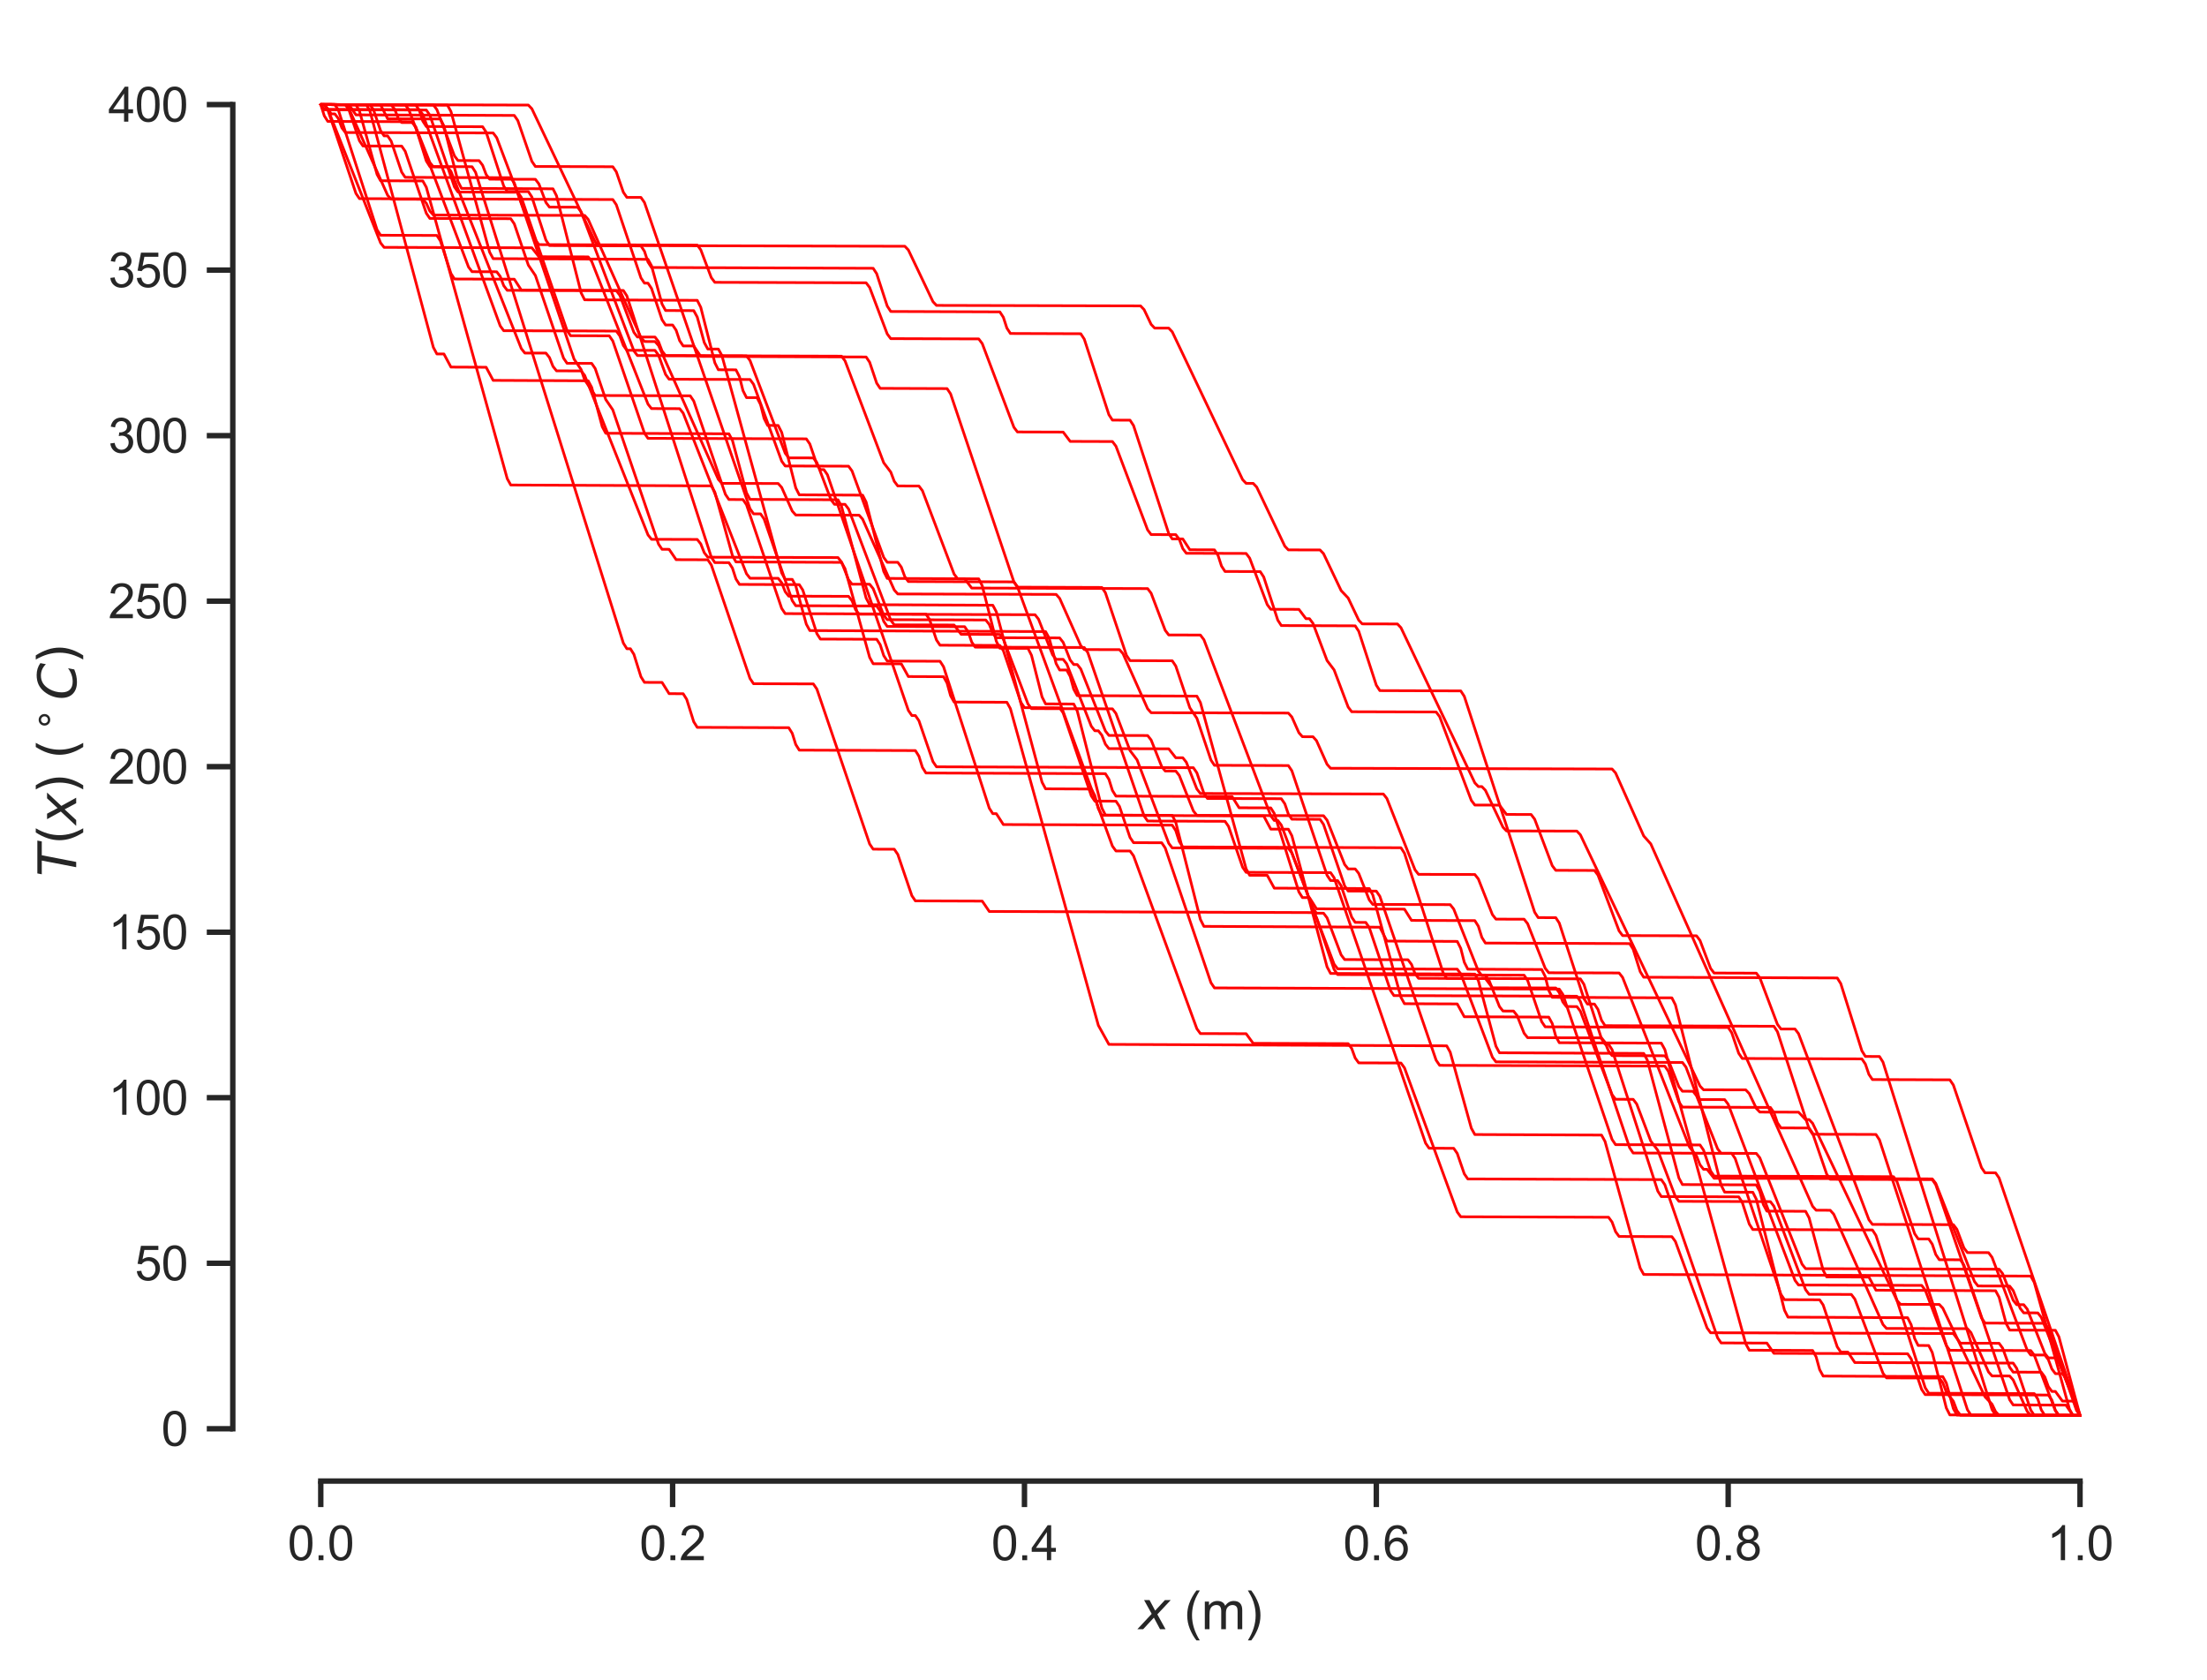 <?xml version="1.0" encoding="utf-8" standalone="no"?>
<!DOCTYPE svg PUBLIC "-//W3C//DTD SVG 1.1//EN"
  "http://www.w3.org/Graphics/SVG/1.1/DTD/svg11.dtd">
<svg xmlns:xlink="http://www.w3.org/1999/xlink" width="407.28pt" height="309.98pt" viewBox="0 0 407.28 309.98" xmlns="http://www.w3.org/2000/svg" version="1.1">
 <defs>
  <style type="text/css">*{stroke-linejoin: round; stroke-linecap: butt}</style>
 </defs>
 <g id="figure_1">
  <g id="patch_1">
   <path d="M -0 309.98 
L 407.28 309.98 
L 407.28 0 
L -0 0 
z
" style="fill: #ffffff"/>
  </g>
  <g id="axes_1">
   <g id="patch_2">
    <path d="M 42.96 273.312 
L 400.08 273.312 
L 400.08 7.2 
L 42.96 7.2 
z
" style="fill: #ffffff"/>
   </g>
   <g id="matplotlib.axis_1">
    <g id="xtick_1">
     <g id="line2d_1">
      <defs>
       <path id="m4f4375d242" d="M 0 0 
L 0 4.8 
" style="stroke: #262626"/>
      </defs>
      <g>
       <use xlink:href="#m4f4375d242" x="59.193" y="273.312" style="fill: #262626; stroke: #262626"/>
      </g>
     </g>
     <g id="text_1">
      <!-- 0.0 -->
      <g style="fill: #262626" transform="translate(53.077 287.911) scale(0.088 -0.088)">
       <defs>
        <path id="ArialMT-30" d="M 266 2259 
Q 266 3072 433 3567 
Q 600 4063 929 4331 
Q 1259 4600 1759 4600 
Q 2128 4600 2406 4451 
Q 2684 4303 2865 4023 
Q 3047 3744 3150 3342 
Q 3253 2941 3253 2259 
Q 3253 1453 3087 958 
Q 2922 463 2592 192 
Q 2263 -78 1759 -78 
Q 1097 -78 719 397 
Q 266 969 266 2259 
z
M 844 2259 
Q 844 1131 1108 757 
Q 1372 384 1759 384 
Q 2147 384 2411 759 
Q 2675 1134 2675 2259 
Q 2675 3391 2411 3762 
Q 2147 4134 1753 4134 
Q 1366 4134 1134 3806 
Q 844 3388 844 2259 
z
" transform="scale(0.016)"/>
        <path id="ArialMT-2e" d="M 581 0 
L 581 641 
L 1222 641 
L 1222 0 
L 581 0 
z
" transform="scale(0.016)"/>
       </defs>
       <use xlink:href="#ArialMT-30"/>
       <use xlink:href="#ArialMT-2e" x="55.615"/>
       <use xlink:href="#ArialMT-30" x="83.398"/>
      </g>
     </g>
    </g>
    <g id="xtick_2">
     <g id="line2d_2">
      <g>
       <use xlink:href="#m4f4375d242" x="124.124" y="273.312" style="fill: #262626; stroke: #262626"/>
      </g>
     </g>
     <g id="text_2">
      <!-- 0.2 -->
      <g style="fill: #262626" transform="translate(118.008 287.911) scale(0.088 -0.088)">
       <defs>
        <path id="ArialMT-32" d="M 3222 541 
L 3222 0 
L 194 0 
Q 188 203 259 391 
Q 375 700 629 1000 
Q 884 1300 1366 1694 
Q 2113 2306 2375 2664 
Q 2638 3022 2638 3341 
Q 2638 3675 2398 3904 
Q 2159 4134 1775 4134 
Q 1369 4134 1125 3890 
Q 881 3647 878 3216 
L 300 3275 
Q 359 3922 746 4261 
Q 1134 4600 1788 4600 
Q 2447 4600 2831 4234 
Q 3216 3869 3216 3328 
Q 3216 3053 3103 2787 
Q 2991 2522 2730 2228 
Q 2469 1934 1863 1422 
Q 1356 997 1212 845 
Q 1069 694 975 541 
L 3222 541 
z
" transform="scale(0.016)"/>
       </defs>
       <use xlink:href="#ArialMT-30"/>
       <use xlink:href="#ArialMT-2e" x="55.615"/>
       <use xlink:href="#ArialMT-32" x="83.398"/>
      </g>
     </g>
    </g>
    <g id="xtick_3">
     <g id="line2d_3">
      <g>
       <use xlink:href="#m4f4375d242" x="189.055" y="273.312" style="fill: #262626; stroke: #262626"/>
      </g>
     </g>
     <g id="text_3">
      <!-- 0.4 -->
      <g style="fill: #262626" transform="translate(182.939 287.911) scale(0.088 -0.088)">
       <defs>
        <path id="ArialMT-34" d="M 2069 0 
L 2069 1097 
L 81 1097 
L 81 1613 
L 2172 4581 
L 2631 4581 
L 2631 1613 
L 3250 1613 
L 3250 1097 
L 2631 1097 
L 2631 0 
L 2069 0 
z
M 2069 1613 
L 2069 3678 
L 634 1613 
L 2069 1613 
z
" transform="scale(0.016)"/>
       </defs>
       <use xlink:href="#ArialMT-30"/>
       <use xlink:href="#ArialMT-2e" x="55.615"/>
       <use xlink:href="#ArialMT-34" x="83.398"/>
      </g>
     </g>
    </g>
    <g id="xtick_4">
     <g id="line2d_4">
      <g>
       <use xlink:href="#m4f4375d242" x="253.986" y="273.312" style="fill: #262626; stroke: #262626"/>
      </g>
     </g>
     <g id="text_4">
      <!-- 0.6 -->
      <g style="fill: #262626" transform="translate(247.87 287.911) scale(0.088 -0.088)">
       <defs>
        <path id="ArialMT-36" d="M 3184 3459 
L 2625 3416 
Q 2550 3747 2413 3897 
Q 2184 4138 1850 4138 
Q 1581 4138 1378 3988 
Q 1113 3794 959 3422 
Q 806 3050 800 2363 
Q 1003 2672 1297 2822 
Q 1591 2972 1913 2972 
Q 2475 2972 2870 2558 
Q 3266 2144 3266 1488 
Q 3266 1056 3080 686 
Q 2894 316 2569 119 
Q 2244 -78 1831 -78 
Q 1128 -78 684 439 
Q 241 956 241 2144 
Q 241 3472 731 4075 
Q 1159 4600 1884 4600 
Q 2425 4600 2770 4297 
Q 3116 3994 3184 3459 
z
M 888 1484 
Q 888 1194 1011 928 
Q 1134 663 1356 523 
Q 1578 384 1822 384 
Q 2178 384 2434 671 
Q 2691 959 2691 1453 
Q 2691 1928 2437 2201 
Q 2184 2475 1800 2475 
Q 1419 2475 1153 2201 
Q 888 1928 888 1484 
z
" transform="scale(0.016)"/>
       </defs>
       <use xlink:href="#ArialMT-30"/>
       <use xlink:href="#ArialMT-2e" x="55.615"/>
       <use xlink:href="#ArialMT-36" x="83.398"/>
      </g>
     </g>
    </g>
    <g id="xtick_5">
     <g id="line2d_5">
      <g>
       <use xlink:href="#m4f4375d242" x="318.917" y="273.312" style="fill: #262626; stroke: #262626"/>
      </g>
     </g>
     <g id="text_5">
      <!-- 0.8 -->
      <g style="fill: #262626" transform="translate(312.801 287.911) scale(0.088 -0.088)">
       <defs>
        <path id="ArialMT-38" d="M 1131 2484 
Q 781 2613 612 2850 
Q 444 3088 444 3419 
Q 444 3919 803 4259 
Q 1163 4600 1759 4600 
Q 2359 4600 2725 4251 
Q 3091 3903 3091 3403 
Q 3091 3084 2923 2848 
Q 2756 2613 2416 2484 
Q 2838 2347 3058 2040 
Q 3278 1734 3278 1309 
Q 3278 722 2862 322 
Q 2447 -78 1769 -78 
Q 1091 -78 675 323 
Q 259 725 259 1325 
Q 259 1772 486 2073 
Q 713 2375 1131 2484 
z
M 1019 3438 
Q 1019 3113 1228 2906 
Q 1438 2700 1772 2700 
Q 2097 2700 2305 2904 
Q 2513 3109 2513 3406 
Q 2513 3716 2298 3927 
Q 2084 4138 1766 4138 
Q 1444 4138 1231 3931 
Q 1019 3725 1019 3438 
z
M 838 1322 
Q 838 1081 952 856 
Q 1066 631 1291 507 
Q 1516 384 1775 384 
Q 2178 384 2440 643 
Q 2703 903 2703 1303 
Q 2703 1709 2433 1975 
Q 2163 2241 1756 2241 
Q 1359 2241 1098 1978 
Q 838 1716 838 1322 
z
" transform="scale(0.016)"/>
       </defs>
       <use xlink:href="#ArialMT-30"/>
       <use xlink:href="#ArialMT-2e" x="55.615"/>
       <use xlink:href="#ArialMT-38" x="83.398"/>
      </g>
     </g>
    </g>
    <g id="xtick_6">
     <g id="line2d_6">
      <g>
       <use xlink:href="#m4f4375d242" x="383.848" y="273.312" style="fill: #262626; stroke: #262626"/>
      </g>
     </g>
     <g id="text_6">
      <!-- 1.0 -->
      <g style="fill: #262626" transform="translate(377.732 287.911) scale(0.088 -0.088)">
       <defs>
        <path id="ArialMT-31" d="M 2384 0 
L 1822 0 
L 1822 3584 
Q 1619 3391 1289 3197 
Q 959 3003 697 2906 
L 697 3450 
Q 1169 3672 1522 3987 
Q 1875 4303 2022 4600 
L 2384 4600 
L 2384 0 
z
" transform="scale(0.016)"/>
       </defs>
       <use xlink:href="#ArialMT-31"/>
       <use xlink:href="#ArialMT-2e" x="55.615"/>
       <use xlink:href="#ArialMT-30" x="83.398"/>
      </g>
     </g>
    </g>
    <g id="text_7">
     <!-- $x$ (m) -->
     <g style="fill: #262626" transform="translate(210.144 300.668) scale(0.096 -0.096)">
      <defs>
       <path id="DejaVuSans-Oblique-78" d="M 3841 3500 
L 2234 1784 
L 3219 0 
L 2559 0 
L 1819 1388 
L 531 0 
L -166 0 
L 1556 1844 
L 641 3500 
L 1300 3500 
L 1972 2234 
L 3144 3500 
L 3841 3500 
z
" transform="scale(0.016)"/>
       <path id="ArialMT-20" transform="scale(0.016)"/>
       <path id="ArialMT-28" d="M 1497 -1347 
Q 1031 -759 709 28 
Q 388 816 388 1659 
Q 388 2403 628 3084 
Q 909 3875 1497 4659 
L 1900 4659 
Q 1522 4009 1400 3731 
Q 1209 3300 1100 2831 
Q 966 2247 966 1656 
Q 966 153 1900 -1347 
L 1497 -1347 
z
" transform="scale(0.016)"/>
       <path id="ArialMT-6d" d="M 422 0 
L 422 3319 
L 925 3319 
L 925 2853 
Q 1081 3097 1340 3245 
Q 1600 3394 1931 3394 
Q 2300 3394 2536 3241 
Q 2772 3088 2869 2813 
Q 3263 3394 3894 3394 
Q 4388 3394 4653 3120 
Q 4919 2847 4919 2278 
L 4919 0 
L 4359 0 
L 4359 2091 
Q 4359 2428 4304 2576 
Q 4250 2725 4106 2815 
Q 3963 2906 3769 2906 
Q 3419 2906 3187 2673 
Q 2956 2441 2956 1928 
L 2956 0 
L 2394 0 
L 2394 2156 
Q 2394 2531 2256 2718 
Q 2119 2906 1806 2906 
Q 1569 2906 1367 2781 
Q 1166 2656 1075 2415 
Q 984 2175 984 1722 
L 984 0 
L 422 0 
z
" transform="scale(0.016)"/>
       <path id="ArialMT-29" d="M 791 -1347 
L 388 -1347 
Q 1322 153 1322 1656 
Q 1322 2244 1188 2822 
Q 1081 3291 891 3722 
Q 769 4003 388 4659 
L 791 4659 
Q 1378 3875 1659 3084 
Q 1900 2403 1900 1659 
Q 1900 816 1576 28 
Q 1253 -759 791 -1347 
z
" transform="scale(0.016)"/>
      </defs>
      <use xlink:href="#DejaVuSans-Oblique-78" transform="translate(0 0.203)"/>
      <use xlink:href="#ArialMT-20" transform="translate(59.18 0.203)"/>
      <use xlink:href="#ArialMT-28" transform="translate(86.963 0.203)"/>
      <use xlink:href="#ArialMT-6d" transform="translate(120.264 0.203)"/>
      <use xlink:href="#ArialMT-29" transform="translate(203.564 0.203)"/>
     </g>
    </g>
   </g>
   <g id="matplotlib.axis_2">
    <g id="ytick_1">
     <g id="line2d_7">
      <defs>
       <path id="mbc02e2daa2" d="M 0 0 
L -4.8 0 
" style="stroke: #262626"/>
      </defs>
      <g>
       <use xlink:href="#mbc02e2daa2" x="42.96" y="263.66" style="fill: #262626; stroke: #262626"/>
      </g>
     </g>
     <g id="text_8">
      <!-- 0 -->
      <g style="fill: #262626" transform="translate(29.767 266.809) scale(0.088 -0.088)">
       <use xlink:href="#ArialMT-30"/>
      </g>
     </g>
    </g>
    <g id="ytick_2">
     <g id="line2d_8">
      <g>
       <use xlink:href="#mbc02e2daa2" x="42.96" y="233.114" style="fill: #262626; stroke: #262626"/>
      </g>
     </g>
     <g id="text_9">
      <!-- 50 -->
      <g style="fill: #262626" transform="translate(24.873 236.264) scale(0.088 -0.088)">
       <defs>
        <path id="ArialMT-35" d="M 266 1200 
L 856 1250 
Q 922 819 1161 601 
Q 1400 384 1738 384 
Q 2144 384 2425 690 
Q 2706 997 2706 1503 
Q 2706 1984 2436 2262 
Q 2166 2541 1728 2541 
Q 1456 2541 1237 2417 
Q 1019 2294 894 2097 
L 366 2166 
L 809 4519 
L 3088 4519 
L 3088 3981 
L 1259 3981 
L 1013 2750 
Q 1425 3038 1878 3038 
Q 2478 3038 2890 2622 
Q 3303 2206 3303 1553 
Q 3303 931 2941 478 
Q 2500 -78 1738 -78 
Q 1113 -78 717 272 
Q 322 622 266 1200 
z
" transform="scale(0.016)"/>
       </defs>
       <use xlink:href="#ArialMT-35"/>
       <use xlink:href="#ArialMT-30" x="55.615"/>
      </g>
     </g>
    </g>
    <g id="ytick_3">
     <g id="line2d_9">
      <g>
       <use xlink:href="#mbc02e2daa2" x="42.96" y="202.569" style="fill: #262626; stroke: #262626"/>
      </g>
     </g>
     <g id="text_10">
      <!-- 100 -->
      <g style="fill: #262626" transform="translate(19.98 205.718) scale(0.088 -0.088)">
       <use xlink:href="#ArialMT-31"/>
       <use xlink:href="#ArialMT-30" x="55.615"/>
       <use xlink:href="#ArialMT-30" x="111.23"/>
      </g>
     </g>
    </g>
    <g id="ytick_4">
     <g id="line2d_10">
      <g>
       <use xlink:href="#mbc02e2daa2" x="42.96" y="172.023" style="fill: #262626; stroke: #262626"/>
      </g>
     </g>
     <g id="text_11">
      <!-- 150 -->
      <g style="fill: #262626" transform="translate(19.98 175.173) scale(0.088 -0.088)">
       <use xlink:href="#ArialMT-31"/>
       <use xlink:href="#ArialMT-35" x="55.615"/>
       <use xlink:href="#ArialMT-30" x="111.23"/>
      </g>
     </g>
    </g>
    <g id="ytick_5">
     <g id="line2d_11">
      <g>
       <use xlink:href="#mbc02e2daa2" x="42.96" y="141.478" style="fill: #262626; stroke: #262626"/>
      </g>
     </g>
     <g id="text_12">
      <!-- 200 -->
      <g style="fill: #262626" transform="translate(19.98 144.627) scale(0.088 -0.088)">
       <use xlink:href="#ArialMT-32"/>
       <use xlink:href="#ArialMT-30" x="55.615"/>
       <use xlink:href="#ArialMT-30" x="111.23"/>
      </g>
     </g>
    </g>
    <g id="ytick_6">
     <g id="line2d_12">
      <g>
       <use xlink:href="#mbc02e2daa2" x="42.96" y="110.932" style="fill: #262626; stroke: #262626"/>
      </g>
     </g>
     <g id="text_13">
      <!-- 250 -->
      <g style="fill: #262626" transform="translate(19.98 114.082) scale(0.088 -0.088)">
       <use xlink:href="#ArialMT-32"/>
       <use xlink:href="#ArialMT-35" x="55.615"/>
       <use xlink:href="#ArialMT-30" x="111.23"/>
      </g>
     </g>
    </g>
    <g id="ytick_7">
     <g id="line2d_13">
      <g>
       <use xlink:href="#mbc02e2daa2" x="42.96" y="80.387" style="fill: #262626; stroke: #262626"/>
      </g>
     </g>
     <g id="text_14">
      <!-- 300 -->
      <g style="fill: #262626" transform="translate(19.98 83.536) scale(0.088 -0.088)">
       <defs>
        <path id="ArialMT-33" d="M 269 1209 
L 831 1284 
Q 928 806 1161 595 
Q 1394 384 1728 384 
Q 2125 384 2398 659 
Q 2672 934 2672 1341 
Q 2672 1728 2419 1979 
Q 2166 2231 1775 2231 
Q 1616 2231 1378 2169 
L 1441 2663 
Q 1497 2656 1531 2656 
Q 1891 2656 2178 2843 
Q 2466 3031 2466 3422 
Q 2466 3731 2256 3934 
Q 2047 4138 1716 4138 
Q 1388 4138 1169 3931 
Q 950 3725 888 3313 
L 325 3413 
Q 428 3978 793 4289 
Q 1159 4600 1703 4600 
Q 2078 4600 2393 4439 
Q 2709 4278 2876 4000 
Q 3044 3722 3044 3409 
Q 3044 3113 2884 2869 
Q 2725 2625 2413 2481 
Q 2819 2388 3044 2092 
Q 3269 1797 3269 1353 
Q 3269 753 2831 336 
Q 2394 -81 1725 -81 
Q 1122 -81 723 278 
Q 325 638 269 1209 
z
" transform="scale(0.016)"/>
       </defs>
       <use xlink:href="#ArialMT-33"/>
       <use xlink:href="#ArialMT-30" x="55.615"/>
       <use xlink:href="#ArialMT-30" x="111.23"/>
      </g>
     </g>
    </g>
    <g id="ytick_8">
     <g id="line2d_14">
      <g>
       <use xlink:href="#mbc02e2daa2" x="42.96" y="49.841" style="fill: #262626; stroke: #262626"/>
      </g>
     </g>
     <g id="text_15">
      <!-- 350 -->
      <g style="fill: #262626" transform="translate(19.98 52.991) scale(0.088 -0.088)">
       <use xlink:href="#ArialMT-33"/>
       <use xlink:href="#ArialMT-35" x="55.615"/>
       <use xlink:href="#ArialMT-30" x="111.23"/>
      </g>
     </g>
    </g>
    <g id="ytick_9">
     <g id="line2d_15">
      <g>
       <use xlink:href="#mbc02e2daa2" x="42.96" y="19.296" style="fill: #262626; stroke: #262626"/>
      </g>
     </g>
     <g id="text_16">
      <!-- 400 -->
      <g style="fill: #262626" transform="translate(19.98 22.445) scale(0.088 -0.088)">
       <use xlink:href="#ArialMT-34"/>
       <use xlink:href="#ArialMT-30" x="55.615"/>
       <use xlink:href="#ArialMT-30" x="111.23"/>
      </g>
     </g>
    </g>
    <g id="text_17">
     <!-- $T(x)\;(^\circ C)$ -->
     <g style="fill: #262626" transform="translate(14.072 161.76) rotate(-90) scale(0.096 -0.096)">
      <defs>
       <path id="DejaVuSans-Oblique-54" d="M 378 4666 
L 4325 4666 
L 4225 4134 
L 2559 4134 
L 1759 0 
L 1125 0 
L 1925 4134 
L 275 4134 
L 378 4666 
z
" transform="scale(0.016)"/>
       <path id="DejaVuSans-28" d="M 1984 4856 
Q 1566 4138 1362 3434 
Q 1159 2731 1159 2009 
Q 1159 1288 1364 580 
Q 1569 -128 1984 -844 
L 1484 -844 
Q 1016 -109 783 600 
Q 550 1309 550 2009 
Q 550 2706 781 3412 
Q 1013 4119 1484 4856 
L 1984 4856 
z
" transform="scale(0.016)"/>
       <path id="DejaVuSans-29" d="M 513 4856 
L 1013 4856 
Q 1481 4119 1714 3412 
Q 1947 2706 1947 2009 
Q 1947 1309 1714 600 
Q 1481 -109 1013 -844 
L 513 -844 
Q 928 -128 1133 580 
Q 1338 1288 1338 2009 
Q 1338 2731 1133 3434 
Q 928 4138 513 4856 
z
" transform="scale(0.016)"/>
       <path id="DejaVuSans-2218" d="M 2000 2619 
Q 1750 2619 1578 2445 
Q 1406 2272 1406 2022 
Q 1406 1775 1578 1605 
Q 1750 1435 2000 1435 
Q 2250 1435 2422 1605 
Q 2594 1775 2594 2022 
Q 2594 2269 2420 2444 
Q 2247 2619 2000 2619 
z
M 2000 3022 
Q 2200 3022 2384 2945 
Q 2569 2869 2703 2725 
Q 2847 2585 2919 2406 
Q 2991 2228 2991 2022 
Q 2991 1610 2702 1324 
Q 2413 1038 1994 1038 
Q 1572 1038 1290 1319 
Q 1009 1600 1009 2022 
Q 1009 2441 1296 2731 
Q 1584 3022 2000 3022 
z
" transform="scale(0.016)"/>
       <path id="DejaVuSans-Oblique-43" d="M 4447 4306 
L 4319 3641 
Q 4019 3944 3683 4091 
Q 3347 4238 2956 4238 
Q 2422 4238 2017 3981 
Q 1613 3725 1319 3200 
Q 1131 2863 1032 2486 
Q 934 2109 934 1728 
Q 934 1091 1264 756 
Q 1594 422 2222 422 
Q 2656 422 3056 561 
Q 3456 700 3834 978 
L 3688 231 
Q 3316 72 2936 -9 
Q 2556 -91 2175 -91 
Q 1278 -91 773 396 
Q 269 884 269 1753 
Q 269 2309 461 2846 
Q 653 3384 1013 3828 
Q 1394 4300 1883 4525 
Q 2372 4750 3022 4750 
Q 3422 4750 3780 4639 
Q 4138 4528 4447 4306 
z
" transform="scale(0.016)"/>
      </defs>
      <use xlink:href="#DejaVuSans-Oblique-54" transform="translate(0 0.125)"/>
      <use xlink:href="#DejaVuSans-28" transform="translate(61.084 0.125)"/>
      <use xlink:href="#DejaVuSans-Oblique-78" transform="translate(100.098 0.125)"/>
      <use xlink:href="#DejaVuSans-29" transform="translate(159.277 0.125)"/>
      <use xlink:href="#DejaVuSans-28" transform="translate(225.35 0.125)"/>
      <use xlink:href="#DejaVuSans-2218" transform="translate(278.959 38.406) scale(0.7)"/>
      <use xlink:href="#DejaVuSans-Oblique-43" transform="translate(339.149 0.125)"/>
      <use xlink:href="#DejaVuSans-29" transform="translate(408.973 0.125)"/>
     </g>
    </g>
   </g>
   <g id="line2d_16">
    <path d="M 59.193 19.296 
L 59.842 20.243 
L 78.672 20.307 
L 79.322 21.254 
L 83.867 34.49 
L 84.516 35.437 
L 95.554 35.475 
L 96.204 36.421 
L 104.645 61.003 
L 105.294 61.949 
L 112.436 61.974 
L 113.086 62.92 
L 118.93 79.938 
L 119.579 80.885 
L 148.798 80.986 
L 149.447 81.932 
L 150.746 85.714 
L 151.395 86.66 
L 152.044 86.663 
L 152.694 87.609 
L 167.628 131.099 
L 168.277 132.046 
L 168.926 132.048 
L 169.576 132.994 
L 172.173 140.558 
L 172.822 141.505 
L 220.222 141.668 
L 220.871 142.615 
L 222.17 146.396 
L 222.819 147.343 
L 236.454 147.39 
L 237.104 148.336 
L 237.753 150.227 
L 238.402 151.174 
L 243.597 151.192 
L 244.246 152.138 
L 248.142 163.484 
L 248.791 164.43 
L 253.986 164.448 
L 254.635 165.395 
L 265.024 195.648 
L 265.673 196.595 
L 307.229 196.738 
L 307.878 197.685 
L 309.826 203.357 
L 310.476 204.304 
L 326.708 204.36 
L 327.358 205.307 
L 328.007 207.197 
L 328.656 208.144 
L 333.851 208.162 
L 334.5 209.108 
L 337.097 216.672 
L 337.747 217.619 
L 356.577 217.683 
L 357.226 218.63 
L 365.667 243.211 
L 366.316 244.158 
L 377.355 244.196 
L 378.004 245.142 
L 383.198 260.269 
L 383.848 261.216 
L 383.848 261.216 
" clip-path="url(#p381a2c9e38)" style="fill: none; stroke: #ff0000; stroke-width: 0.5; stroke-linecap: round"/>
   </g>
   <g id="line2d_17">
    <path d="M 59.193 19.296 
L 82.568 19.397 
L 83.218 20.578 
L 90.36 46.548 
L 91.009 47.73 
L 119.579 47.853 
L 120.228 49.035 
L 122.176 56.117 
L 122.825 57.299 
L 128.02 57.321 
L 128.669 58.503 
L 129.968 63.225 
L 130.617 64.407 
L 132.565 64.415 
L 133.214 65.597 
L 144.253 105.731 
L 144.902 106.913 
L 146.201 106.919 
L 146.85 108.101 
L 148.798 115.183 
L 149.447 116.365 
L 192.951 116.552 
L 193.6 117.734 
L 194.899 122.456 
L 195.548 123.638 
L 196.847 123.643 
L 197.496 124.825 
L 198.145 127.186 
L 198.795 128.368 
L 220.871 128.463 
L 221.52 129.645 
L 229.961 160.336 
L 230.611 161.518 
L 233.857 161.532 
L 235.156 163.895 
L 252.687 163.971 
L 253.337 165.153 
L 258.531 184.039 
L 259.18 185.221 
L 268.92 185.263 
L 270.219 187.627 
L 285.802 187.694 
L 286.451 188.876 
L 287.101 191.237 
L 287.75 192.418 
L 306.58 192.5 
L 307.229 193.681 
L 322.163 247.981 
L 322.813 249.163 
L 334.5 249.213 
L 335.149 250.395 
L 335.799 252.756 
L 336.448 253.938 
L 358.525 254.033 
L 359.174 255.215 
L 360.473 259.936 
L 361.122 261.118 
L 383.848 261.216 
L 383.848 261.216 
" clip-path="url(#p381a2c9e38)" style="fill: none; stroke: #ff0000; stroke-width: 0.5; stroke-linecap: round"/>
   </g>
   <g id="line2d_18">
    <path d="M 59.193 19.296 
L 74.777 19.345 
L 75.426 20.201 
L 86.464 49.281 
L 87.113 50.137 
L 91.659 50.151 
L 92.308 51.008 
L 92.957 52.718 
L 93.606 53.575 
L 113.735 53.637 
L 114.384 54.494 
L 116.982 61.336 
L 117.631 62.192 
L 120.877 62.202 
L 121.527 63.059 
L 122.176 64.769 
L 122.825 65.626 
L 155.291 65.727 
L 155.94 66.583 
L 163.083 85.4 
L 164.381 87.112 
L 165.03 88.823 
L 165.68 89.679 
L 169.576 89.691 
L 170.225 90.548 
L 176.069 105.943 
L 176.718 106.799 
L 178.017 106.803 
L 179.315 108.516 
L 211.781 108.617 
L 212.43 109.474 
L 215.027 116.316 
L 215.677 117.172 
L 221.52 117.19 
L 222.17 118.047 
L 234.507 150.548 
L 235.156 151.404 
L 235.805 151.406 
L 236.454 152.263 
L 242.298 167.658 
L 242.948 168.514 
L 244.246 168.518 
L 244.896 169.374 
L 247.493 176.217 
L 248.142 177.073 
L 259.83 177.11 
L 260.479 177.966 
L 261.128 179.676 
L 261.778 180.533 
L 274.114 180.571 
L 275.413 182.284 
L 287.101 182.32 
L 287.75 183.177 
L 288.399 184.887 
L 289.049 185.744 
L 290.996 185.75 
L 291.646 186.606 
L 297.49 202.001 
L 298.139 202.858 
L 301.385 202.868 
L 302.035 203.724 
L 304.632 210.566 
L 305.931 212.279 
L 309.177 220.832 
L 309.826 221.688 
L 326.708 221.741 
L 327.358 222.597 
L 333.202 237.992 
L 333.851 238.849 
L 341.643 238.873 
L 342.292 239.729 
L 347.486 253.414 
L 348.136 254.27 
L 357.875 254.301 
L 358.525 255.157 
L 359.174 256.868 
L 360.473 258.58 
L 361.122 260.291 
L 361.771 261.147 
L 383.848 261.216 
L 383.848 261.216 
" clip-path="url(#p381a2c9e38)" style="fill: none; stroke: #ff0000; stroke-width: 0.5; stroke-linecap: round"/>
   </g>
   <g id="line2d_19">
    <path d="M 59.193 19.296 
L 63.738 19.312 
L 64.388 20.266 
L 66.336 25.983 
L 66.985 26.937 
L 74.127 26.962 
L 74.777 27.916 
L 78.672 39.35 
L 79.322 40.304 
L 94.256 40.356 
L 94.905 41.31 
L 97.502 48.933 
L 98.801 50.841 
L 103.995 66.087 
L 104.645 67.041 
L 109.19 67.057 
L 109.839 68.011 
L 111.787 73.728 
L 113.086 75.636 
L 121.527 100.411 
L 122.176 101.365 
L 123.475 101.37 
L 124.773 103.278 
L 130.617 103.298 
L 131.266 104.252 
L 138.409 125.215 
L 139.058 126.169 
L 150.096 126.207 
L 150.746 127.161 
L 160.485 155.748 
L 161.135 156.702 
L 165.03 156.715 
L 165.68 157.669 
L 168.277 165.292 
L 168.926 166.246 
L 181.263 166.289 
L 182.562 168.197 
L 242.298 168.405 
L 242.948 169.359 
L 246.194 178.887 
L 246.843 179.841 
L 281.257 179.961 
L 281.906 180.915 
L 284.503 188.538 
L 285.153 189.492 
L 318.917 189.609 
L 319.566 190.563 
L 320.865 194.375 
L 321.514 195.329 
L 343.59 195.406 
L 344.24 196.36 
L 344.889 198.265 
L 345.538 199.219 
L 359.823 199.269 
L 360.473 200.223 
L 365.667 215.469 
L 366.316 216.423 
L 368.264 216.43 
L 368.914 217.384 
L 383.848 261.216 
L 383.848 261.216 
" clip-path="url(#p381a2c9e38)" style="fill: none; stroke: #ff0000; stroke-width: 0.5; stroke-linecap: round"/>
   </g>
   <g id="line2d_20">
    <path d="M 59.193 19.296 
L 61.79 19.306 
L 62.44 20.311 
L 69.582 42.404 
L 70.231 43.41 
L 80.62 43.448 
L 81.27 44.453 
L 83.218 50.478 
L 83.867 51.484 
L 94.905 51.524 
L 96.204 53.535 
L 115.034 53.604 
L 115.683 54.609 
L 131.266 102.813 
L 131.916 103.818 
L 134.513 103.828 
L 135.162 104.833 
L 135.812 106.842 
L 136.461 107.847 
L 147.499 107.887 
L 148.148 108.893 
L 150.746 116.927 
L 151.395 117.932 
L 161.784 117.97 
L 162.433 118.976 
L 163.083 120.984 
L 163.732 121.99 
L 173.472 122.025 
L 174.121 123.031 
L 182.562 149.141 
L 183.211 150.146 
L 183.86 150.148 
L 185.159 152.159 
L 216.326 152.274 
L 216.975 153.279 
L 217.625 155.287 
L 218.274 156.293 
L 258.531 156.44 
L 259.18 157.446 
L 266.323 179.539 
L 266.972 180.544 
L 291.646 180.635 
L 292.295 181.64 
L 295.542 191.682 
L 296.191 192.688 
L 296.84 192.69 
L 297.49 193.696 
L 305.931 219.806 
L 306.58 220.811 
L 320.865 220.863 
L 321.514 221.869 
L 322.813 225.886 
L 323.462 226.891 
L 345.538 226.972 
L 346.188 227.978 
L 355.278 256.096 
L 355.927 257.102 
L 375.407 257.173 
L 376.056 258.178 
L 376.705 260.187 
L 377.355 261.192 
L 383.848 261.216 
L 383.848 261.216 
" clip-path="url(#p381a2c9e38)" style="fill: none; stroke: #ff0000; stroke-width: 0.5; stroke-linecap: round"/>
   </g>
   <g id="line2d_21">
    <path d="M 59.193 19.296 
L 97.502 19.391 
L 98.152 20.074 
L 109.839 44.623 
L 110.489 45.306 
L 166.978 45.446 
L 167.628 46.129 
L 172.173 55.676 
L 172.822 56.359 
L 210.482 56.452 
L 211.131 57.135 
L 212.43 59.863 
L 213.079 60.545 
L 215.677 60.552 
L 216.326 61.234 
L 229.312 88.511 
L 229.961 89.194 
L 231.26 89.197 
L 231.909 89.88 
L 237.104 100.79 
L 237.753 101.473 
L 243.597 101.488 
L 244.246 102.17 
L 247.493 108.99 
L 248.791 110.355 
L 250.739 114.447 
L 251.389 115.129 
L 257.882 115.145 
L 258.531 115.828 
L 272.166 144.469 
L 272.816 145.151 
L 273.465 145.153 
L 274.114 145.836 
L 277.361 152.655 
L 278.01 153.338 
L 290.996 153.37 
L 291.646 154.053 
L 313.722 200.423 
L 314.372 201.106 
L 322.163 201.125 
L 322.813 201.808 
L 324.111 204.535 
L 324.761 205.218 
L 331.903 205.236 
L 333.202 206.601 
L 333.851 206.603 
L 334.5 207.286 
L 350.084 240.018 
L 350.733 240.7 
L 357.875 240.718 
L 358.525 241.401 
L 366.316 257.767 
L 367.615 259.132 
L 368.264 260.496 
L 368.914 261.179 
L 383.848 261.216 
L 383.848 261.216 
" clip-path="url(#p381a2c9e38)" style="fill: none; stroke: #ff0000; stroke-width: 0.5; stroke-linecap: round"/>
   </g>
   <g id="line2d_22">
    <path d="M 59.193 19.296 
L 59.842 19.298 
L 60.492 20.122 
L 70.231 44.822 
L 70.881 45.646 
L 98.152 45.728 
L 99.45 47.376 
L 108.541 47.404 
L 109.19 48.228 
L 119.579 74.574 
L 120.228 75.398 
L 125.423 75.414 
L 126.072 76.238 
L 137.76 105.877 
L 138.409 106.702 
L 143.603 106.717 
L 144.253 107.542 
L 144.902 109.188 
L 145.551 110.013 
L 156.589 110.046 
L 157.239 110.87 
L 157.888 112.517 
L 158.537 113.341 
L 191.003 113.438 
L 191.652 114.263 
L 194.249 120.849 
L 194.899 121.673 
L 196.197 121.677 
L 196.847 122.502 
L 201.392 134.028 
L 202.041 134.852 
L 202.69 134.854 
L 203.34 135.679 
L 203.989 137.325 
L 204.638 138.149 
L 215.677 138.183 
L 216.975 139.831 
L 218.274 139.835 
L 218.923 140.659 
L 220.871 145.599 
L 221.52 146.424 
L 255.284 146.525 
L 255.934 147.349 
L 261.128 160.522 
L 261.778 161.347 
L 272.166 161.378 
L 272.816 162.202 
L 275.413 168.789 
L 276.062 169.613 
L 281.257 169.628 
L 281.906 170.453 
L 285.153 178.686 
L 285.802 179.51 
L 298.788 179.549 
L 299.437 180.373 
L 311.774 211.659 
L 313.073 213.308 
L 313.722 214.954 
L 314.372 215.779 
L 315.021 215.781 
L 316.32 217.429 
L 356.577 217.55 
L 357.226 218.374 
L 364.368 236.487 
L 365.018 237.312 
L 370.861 237.329 
L 371.511 238.153 
L 372.809 241.447 
L 373.459 242.271 
L 376.056 242.279 
L 376.705 243.103 
L 383.848 261.216 
L 383.848 261.216 
" clip-path="url(#p381a2c9e38)" style="fill: none; stroke: #ff0000; stroke-width: 0.5; stroke-linecap: round"/>
   </g>
   <g id="line2d_23">
    <path d="M 59.193 19.296 
L 68.283 19.328 
L 68.933 20.285 
L 70.231 24.112 
L 70.881 25.07 
L 71.53 25.072 
L 72.179 26.03 
L 74.127 31.77 
L 74.777 32.727 
L 94.256 32.795 
L 94.905 33.753 
L 105.943 66.279 
L 107.242 68.194 
L 107.891 70.108 
L 109.839 72.981 
L 127.371 73.042 
L 128.02 74 
L 133.864 91.219 
L 134.513 92.177 
L 137.11 92.186 
L 137.76 93.144 
L 144.253 112.277 
L 144.902 113.235 
L 170.874 113.325 
L 171.524 114.283 
L 172.822 118.109 
L 173.472 119.067 
L 184.51 119.106 
L 185.159 120.064 
L 188.406 129.63 
L 189.055 130.588 
L 195.548 130.61 
L 196.197 131.568 
L 201.392 146.874 
L 202.041 147.832 
L 205.937 147.846 
L 206.586 148.803 
L 208.534 154.543 
L 209.184 155.501 
L 214.378 155.519 
L 215.027 156.477 
L 223.468 181.349 
L 224.118 182.307 
L 287.75 182.529 
L 288.399 183.487 
L 297.49 210.273 
L 298.139 211.231 
L 313.722 211.285 
L 314.372 212.243 
L 315.67 216.069 
L 316.32 217.027 
L 349.434 217.143 
L 350.084 218.1 
L 353.33 227.667 
L 353.979 228.625 
L 355.927 228.631 
L 356.577 229.589 
L 357.226 231.502 
L 357.875 232.46 
L 361.771 232.474 
L 362.42 233.432 
L 370.861 258.304 
L 371.511 259.262 
L 381.25 259.296 
L 382.549 261.211 
L 383.848 261.216 
L 383.848 261.216 
" clip-path="url(#p381a2c9e38)" style="fill: none; stroke: #ff0000; stroke-width: 0.5; stroke-linecap: round"/>
   </g>
   <g id="line2d_24">
    <path d="M 59.193 19.296 
L 63.738 19.308 
L 64.388 20.036 
L 71.53 36.029 
L 72.179 36.756 
L 78.023 36.772 
L 78.672 37.5 
L 79.322 38.954 
L 79.971 39.681 
L 107.891 39.755 
L 108.541 40.483 
L 118.28 62.291 
L 118.93 63.019 
L 120.877 63.024 
L 121.527 63.752 
L 132.565 88.468 
L 133.214 89.196 
L 143.603 89.224 
L 144.253 89.951 
L 146.201 94.313 
L 146.85 95.041 
L 158.537 95.072 
L 159.187 95.8 
L 165.03 108.885 
L 165.68 109.612 
L 194.899 109.69 
L 195.548 110.418 
L 199.444 119.141 
L 200.093 119.869 
L 206.586 119.886 
L 207.236 120.614 
L 211.781 130.791 
L 212.43 131.519 
L 237.753 131.586 
L 238.402 132.314 
L 239.701 135.222 
L 240.35 135.949 
L 242.298 135.955 
L 242.948 136.682 
L 244.896 141.044 
L 245.545 141.772 
L 297.49 141.91 
L 298.139 142.637 
L 303.333 154.268 
L 304.632 155.724 
L 334.5 222.603 
L 335.149 223.331 
L 337.747 223.338 
L 338.396 224.065 
L 347.486 244.42 
L 348.136 245.148 
L 363.07 245.187 
L 363.719 245.915 
L 366.966 253.184 
L 367.615 253.912 
L 370.861 253.921 
L 371.511 254.649 
L 374.108 260.464 
L 374.757 261.192 
L 383.848 261.216 
L 383.848 261.216 
" clip-path="url(#p381a2c9e38)" style="fill: none; stroke: #ff0000; stroke-width: 0.5; stroke-linecap: round"/>
   </g>
   <g id="line2d_25">
    <path d="M 59.193 19.296 
L 59.842 21.365 
L 60.492 22.4 
L 76.075 22.459 
L 76.724 23.494 
L 78.672 29.7 
L 79.322 30.735 
L 87.113 30.765 
L 87.763 31.8 
L 115.034 118.677 
L 115.683 119.713 
L 116.332 119.715 
L 116.982 120.751 
L 118.28 124.888 
L 118.93 125.923 
L 122.176 125.935 
L 123.475 128.006 
L 126.072 128.016 
L 126.721 129.052 
L 128.02 133.189 
L 128.669 134.224 
L 145.551 134.288 
L 146.201 135.323 
L 146.85 137.392 
L 147.499 138.427 
L 168.926 138.508 
L 169.576 139.544 
L 170.225 141.612 
L 170.874 142.648 
L 203.989 142.772 
L 204.638 143.808 
L 205.288 145.876 
L 205.937 146.912 
L 227.364 146.993 
L 228.663 149.064 
L 234.507 149.086 
L 235.156 150.121 
L 239.701 164.601 
L 240.35 165.636 
L 241.649 165.641 
L 242.948 167.712 
L 259.18 167.773 
L 260.479 169.844 
L 272.166 169.888 
L 272.816 170.924 
L 273.465 172.992 
L 274.114 174.028 
L 300.736 174.128 
L 301.385 175.164 
L 302.684 179.301 
L 303.333 180.336 
L 339.045 180.471 
L 339.695 181.506 
L 343.59 193.917 
L 344.24 194.953 
L 346.837 194.963 
L 347.486 195.998 
L 367.615 260.122 
L 368.264 261.157 
L 383.848 261.216 
L 383.848 261.216 
" clip-path="url(#p381a2c9e38)" style="fill: none; stroke: #ff0000; stroke-width: 0.5; stroke-linecap: round"/>
   </g>
   <g id="line2d_26">
    <path d="M 59.193 19.296 
L 72.179 19.335 
L 72.829 20.153 
L 73.478 21.789 
L 74.127 22.608 
L 76.075 22.613 
L 76.724 23.432 
L 79.322 29.974 
L 79.971 30.793 
L 82.568 30.801 
L 83.218 31.619 
L 96.204 64.33 
L 96.853 65.148 
L 100.749 65.16 
L 101.398 65.979 
L 102.048 67.614 
L 102.697 68.433 
L 107.242 68.446 
L 107.891 69.265 
L 119.579 98.704 
L 120.228 99.523 
L 128.669 99.548 
L 129.318 100.367 
L 129.968 102.002 
L 130.617 102.821 
L 154.642 102.893 
L 155.291 103.712 
L 156.589 106.983 
L 157.239 107.801 
L 160.485 107.811 
L 161.135 108.63 
L 163.083 113.536 
L 163.732 114.355 
L 181.913 114.409 
L 182.562 115.228 
L 183.211 116.863 
L 183.86 117.682 
L 195.548 117.717 
L 196.197 118.536 
L 197.496 121.807 
L 198.145 122.625 
L 198.795 122.627 
L 199.444 123.446 
L 203.989 134.895 
L 204.638 135.713 
L 211.781 135.735 
L 212.43 136.553 
L 214.378 141.46 
L 215.027 142.279 
L 216.975 142.284 
L 217.625 143.103 
L 220.222 149.645 
L 220.871 150.464 
L 244.246 150.534 
L 244.896 151.352 
L 248.142 159.53 
L 248.791 160.349 
L 250.09 160.352 
L 250.739 161.171 
L 252.687 166.078 
L 253.337 166.896 
L 267.621 166.939 
L 268.271 167.758 
L 272.816 179.206 
L 273.465 180.025 
L 274.114 180.027 
L 274.764 180.846 
L 276.712 185.752 
L 277.361 186.571 
L 279.309 186.577 
L 279.958 187.395 
L 281.257 190.666 
L 281.906 191.485 
L 295.542 191.526 
L 296.191 192.345 
L 296.84 193.98 
L 297.49 194.799 
L 307.229 194.828 
L 307.878 195.647 
L 309.826 200.553 
L 310.476 201.372 
L 312.424 201.378 
L 313.073 202.196 
L 316.969 212.009 
L 317.618 212.828 
L 324.111 212.847 
L 324.761 213.666 
L 332.552 233.292 
L 333.202 234.111 
L 368.914 234.218 
L 369.563 235.036 
L 371.511 239.943 
L 372.16 240.762 
L 373.459 240.765 
L 374.108 241.584 
L 377.355 249.762 
L 378.004 250.58 
L 379.302 250.584 
L 379.952 251.403 
L 383.848 261.216 
L 383.848 261.216 
" clip-path="url(#p381a2c9e38)" style="fill: none; stroke: #ff0000; stroke-width: 0.5; stroke-linecap: round"/>
   </g>
   <g id="line2d_27">
    <path d="M 59.193 19.296 
L 76.724 19.36 
L 77.374 20.357 
L 78.023 22.349 
L 78.672 23.346 
L 89.061 23.384 
L 89.711 24.381 
L 92.957 34.341 
L 93.606 35.338 
L 97.502 35.352 
L 98.152 36.349 
L 100.749 44.317 
L 101.398 45.314 
L 118.28 45.375 
L 118.93 46.373 
L 119.579 48.364 
L 120.228 49.362 
L 161.135 49.51 
L 161.784 50.507 
L 163.732 56.483 
L 164.381 57.48 
L 184.51 57.554 
L 185.159 58.551 
L 185.808 60.543 
L 186.458 61.54 
L 199.444 61.587 
L 200.093 62.584 
L 204.638 76.528 
L 205.288 77.525 
L 208.534 77.537 
L 209.184 78.534 
L 215.677 98.453 
L 216.326 99.451 
L 218.274 99.458 
L 219.572 101.452 
L 224.118 101.468 
L 224.767 102.466 
L 225.416 104.458 
L 226.066 105.455 
L 232.559 105.478 
L 233.208 106.475 
L 235.805 114.443 
L 236.454 115.44 
L 250.09 115.49 
L 250.739 116.487 
L 253.986 126.447 
L 254.635 127.444 
L 269.569 127.498 
L 270.219 128.495 
L 283.205 168.334 
L 283.854 169.332 
L 287.101 169.343 
L 287.75 170.34 
L 292.295 184.284 
L 292.944 185.281 
L 294.243 185.286 
L 294.892 186.283 
L 295.542 188.275 
L 296.191 189.272 
L 327.358 189.385 
L 328.007 190.383 
L 333.851 208.31 
L 334.5 209.307 
L 346.188 209.35 
L 346.837 210.347 
L 363.07 260.146 
L 363.719 261.143 
L 383.848 261.216 
L 383.848 261.216 
" clip-path="url(#p381a2c9e38)" style="fill: none; stroke: #ff0000; stroke-width: 0.5; stroke-linecap: round"/>
   </g>
   <g id="line2d_28">
    <path d="M 59.193 19.296 
L 65.686 19.324 
L 66.336 20.494 
L 69.582 32.184 
L 70.231 33.355 
L 78.023 33.388 
L 78.672 34.558 
L 93.606 88.334 
L 94.256 89.504 
L 131.266 89.662 
L 131.916 90.833 
L 135.162 102.523 
L 135.812 103.693 
L 155.291 103.776 
L 155.94 104.947 
L 160.485 121.313 
L 161.135 122.484 
L 166.329 122.506 
L 167.628 124.847 
L 174.121 124.874 
L 174.77 126.045 
L 175.419 128.383 
L 176.069 129.553 
L 185.808 129.595 
L 186.458 130.765 
L 202.69 189.217 
L 204.638 192.728 
L 266.972 192.994 
L 267.621 194.164 
L 271.517 208.193 
L 272.166 209.363 
L 295.542 209.463 
L 296.191 210.633 
L 302.684 234.014 
L 303.333 235.184 
L 374.757 235.489 
L 375.407 236.659 
L 381.9 260.04 
L 382.549 261.21 
L 383.848 261.216 
L 383.848 261.216 
" clip-path="url(#p381a2c9e38)" style="fill: none; stroke: #ff0000; stroke-width: 0.5; stroke-linecap: round"/>
   </g>
   <g id="line2d_29">
    <path d="M 59.193 19.296 
L 70.231 19.348 
L 71.53 21.911 
L 81.27 21.957 
L 81.919 23.238 
L 84.516 33.48 
L 85.165 34.762 
L 102.048 34.841 
L 102.697 36.123 
L 107.242 54.046 
L 107.891 55.328 
L 128.669 55.425 
L 129.318 56.707 
L 131.916 66.949 
L 132.565 68.231 
L 135.812 68.246 
L 136.461 69.528 
L 137.11 72.088 
L 137.76 73.37 
L 139.707 73.379 
L 140.357 74.661 
L 141.006 77.222 
L 141.655 78.503 
L 143.603 78.512 
L 144.253 79.794 
L 146.85 90.036 
L 147.499 91.318 
L 159.187 91.373 
L 159.836 92.654 
L 163.083 105.457 
L 163.732 106.739 
L 180.614 106.818 
L 181.263 108.099 
L 183.86 118.341 
L 184.51 119.623 
L 189.704 119.648 
L 190.354 120.929 
L 192.301 128.611 
L 192.951 129.893 
L 198.145 129.917 
L 198.795 131.199 
L 203.34 149.122 
L 203.989 150.404 
L 216.326 150.462 
L 216.975 151.743 
L 221.52 169.667 
L 222.17 170.949 
L 254.635 171.101 
L 255.934 173.664 
L 268.92 173.725 
L 269.569 175.006 
L 270.219 177.567 
L 270.868 178.849 
L 284.503 178.912 
L 285.153 180.194 
L 285.802 182.755 
L 286.451 184.037 
L 308.528 184.14 
L 309.177 185.421 
L 317.618 218.708 
L 318.267 219.99 
L 323.462 220.014 
L 324.111 221.296 
L 329.306 241.78 
L 329.955 243.062 
L 352.032 243.165 
L 352.681 244.447 
L 353.33 247.007 
L 353.979 248.289 
L 355.927 248.298 
L 356.577 249.58 
L 359.174 259.822 
L 359.823 261.104 
L 383.848 261.216 
L 383.848 261.216 
" clip-path="url(#p381a2c9e38)" style="fill: none; stroke: #ff0000; stroke-width: 0.5; stroke-linecap: round"/>
   </g>
   <g id="line2d_30">
    <path d="M 59.193 19.296 
L 79.971 19.361 
L 80.62 20.217 
L 83.867 28.77 
L 84.516 29.626 
L 88.412 29.639 
L 89.061 30.495 
L 89.711 32.205 
L 90.36 33.062 
L 98.801 33.088 
L 99.45 33.944 
L 100.749 37.366 
L 101.398 38.222 
L 106.593 38.238 
L 107.242 39.094 
L 116.982 64.753 
L 117.631 65.609 
L 137.76 65.672 
L 138.409 66.529 
L 144.902 83.634 
L 145.551 84.491 
L 150.096 84.505 
L 150.746 85.361 
L 153.343 92.204 
L 153.992 93.06 
L 155.94 93.066 
L 156.589 93.922 
L 164.381 114.449 
L 165.03 115.306 
L 176.069 115.34 
L 177.367 117.053 
L 184.51 117.075 
L 185.159 117.931 
L 189.704 129.905 
L 190.354 130.762 
L 205.288 130.808 
L 205.937 131.665 
L 208.534 138.507 
L 209.833 140.22 
L 215.677 155.615 
L 216.326 156.471 
L 237.753 156.538 
L 238.402 157.394 
L 246.194 177.921 
L 246.843 178.778 
L 268.92 178.847 
L 269.569 179.703 
L 275.413 195.098 
L 276.062 195.954 
L 310.476 196.062 
L 311.125 196.918 
L 313.073 202.05 
L 313.722 202.906 
L 318.267 202.92 
L 318.917 203.777 
L 331.254 236.278 
L 331.903 237.134 
L 354.629 237.205 
L 355.278 238.061 
L 359.174 248.325 
L 359.823 249.181 
L 374.757 249.228 
L 375.407 250.084 
L 379.302 260.348 
L 379.952 261.204 
L 383.848 261.216 
L 383.848 261.216 
" clip-path="url(#p381a2c9e38)" style="fill: none; stroke: #ff0000; stroke-width: 0.5; stroke-linecap: round"/>
   </g>
   <g id="line2d_31">
    <path d="M 59.193 19.296 
L 59.842 20.184 
L 77.374 20.24 
L 78.023 21.128 
L 92.308 60.138 
L 92.957 61.026 
L 113.735 61.093 
L 114.384 61.981 
L 115.034 63.754 
L 115.683 64.642 
L 120.877 64.659 
L 121.527 65.546 
L 122.825 69.093 
L 123.475 69.98 
L 138.409 70.029 
L 139.058 70.916 
L 144.253 85.102 
L 144.902 85.99 
L 156.589 86.027 
L 157.239 86.915 
L 163.083 102.874 
L 163.732 103.761 
L 165.68 103.768 
L 166.329 104.655 
L 166.978 106.429 
L 167.628 107.316 
L 187.107 107.379 
L 187.756 108.267 
L 205.288 156.143 
L 205.937 157.031 
L 208.534 157.039 
L 209.184 157.927 
L 220.871 189.845 
L 221.52 190.732 
L 229.961 190.76 
L 231.26 192.535 
L 248.791 192.592 
L 249.441 193.479 
L 250.09 195.253 
L 250.739 196.14 
L 258.531 196.165 
L 259.18 197.053 
L 268.92 223.651 
L 269.569 224.539 
L 296.84 224.627 
L 297.49 225.515 
L 298.139 227.288 
L 298.788 228.176 
L 308.528 228.207 
L 309.177 229.095 
L 315.021 245.053 
L 315.67 245.941 
L 360.473 246.086 
L 361.771 247.861 
L 368.914 247.884 
L 369.563 248.772 
L 370.861 252.318 
L 371.511 253.206 
L 376.705 253.223 
L 377.355 254.111 
L 378.004 255.884 
L 378.653 256.771 
L 379.302 256.774 
L 380.601 258.549 
L 382.549 258.555 
L 383.198 259.443 
L 383.848 261.216 
L 383.848 261.216 
" clip-path="url(#p381a2c9e38)" style="fill: none; stroke: #ff0000; stroke-width: 0.5; stroke-linecap: round"/>
   </g>
   <g id="line2d_32">
    <path d="M 59.193 19.296 
L 59.842 19.298 
L 61.141 21.017 
L 61.79 21.019 
L 62.44 21.878 
L 63.089 23.595 
L 63.738 24.454 
L 91.009 24.539 
L 91.659 25.399 
L 98.801 44.282 
L 99.45 45.141 
L 128.669 45.233 
L 129.318 46.092 
L 131.266 51.242 
L 131.916 52.101 
L 159.836 52.189 
L 160.485 53.048 
L 163.732 61.631 
L 164.381 62.491 
L 180.614 62.542 
L 181.263 63.401 
L 187.107 78.851 
L 187.756 79.71 
L 196.197 79.737 
L 197.496 81.455 
L 205.288 81.48 
L 205.937 82.339 
L 211.781 97.789 
L 212.43 98.648 
L 216.975 98.662 
L 217.625 99.522 
L 218.274 101.238 
L 218.923 102.098 
L 229.961 102.132 
L 230.611 102.992 
L 233.857 111.575 
L 234.507 112.434 
L 239.701 112.45 
L 241 114.169 
L 241.649 114.171 
L 242.298 115.03 
L 244.896 121.897 
L 246.194 123.616 
L 248.791 130.482 
L 249.441 131.342 
L 265.024 131.39 
L 265.673 132.25 
L 271.517 147.7 
L 272.166 148.559 
L 276.712 148.573 
L 278.01 150.292 
L 282.555 150.306 
L 283.205 151.165 
L 286.451 159.749 
L 287.101 160.608 
L 294.243 160.63 
L 294.892 161.49 
L 298.788 171.79 
L 299.437 172.649 
L 313.073 172.692 
L 313.722 173.551 
L 315.67 178.701 
L 316.32 179.56 
L 324.111 179.585 
L 324.761 180.444 
L 328.007 189.027 
L 328.656 189.887 
L 331.254 189.895 
L 331.903 190.754 
L 344.889 225.087 
L 345.538 225.946 
L 360.473 225.993 
L 361.122 226.853 
L 362.42 230.286 
L 363.07 231.145 
L 366.966 231.157 
L 367.615 232.017 
L 374.108 249.183 
L 374.757 250.043 
L 377.355 250.051 
L 378.004 250.91 
L 378.653 252.627 
L 379.302 253.486 
L 380.601 253.49 
L 381.25 254.349 
L 383.848 261.216 
L 383.848 261.216 
" clip-path="url(#p381a2c9e38)" style="fill: none; stroke: #ff0000; stroke-width: 0.5; stroke-linecap: round"/>
   </g>
   <g id="line2d_33">
    <path d="M 59.193 19.296 
L 59.842 19.298 
L 60.492 20.264 
L 65.686 35.692 
L 66.336 36.657 
L 113.086 36.822 
L 113.735 37.787 
L 118.28 51.287 
L 118.93 52.252 
L 119.579 52.254 
L 120.228 53.22 
L 122.176 59.005 
L 122.825 59.971 
L 124.124 59.975 
L 124.773 60.94 
L 125.423 62.869 
L 126.072 63.834 
L 128.02 63.841 
L 129.318 65.772 
L 159.836 65.879 
L 160.485 66.845 
L 161.784 70.702 
L 162.433 71.667 
L 174.77 71.711 
L 175.419 72.676 
L 187.107 107.389 
L 187.756 108.355 
L 203.34 108.409 
L 203.989 109.375 
L 207.885 120.946 
L 208.534 121.911 
L 216.326 121.939 
L 216.975 122.904 
L 219.572 130.618 
L 220.871 132.549 
L 223.468 140.263 
L 224.118 141.228 
L 237.753 141.276 
L 238.402 142.242 
L 244.896 161.527 
L 245.545 162.492 
L 246.843 162.497 
L 247.493 163.462 
L 249.441 169.248 
L 250.09 170.213 
L 252.038 170.22 
L 252.687 171.185 
L 256.583 182.756 
L 257.232 183.722 
L 290.996 183.84 
L 291.646 184.806 
L 300.736 211.805 
L 301.385 212.77 
L 319.566 212.834 
L 320.215 213.8 
L 328.656 238.87 
L 329.306 239.836 
L 335.799 239.859 
L 336.448 240.824 
L 339.045 248.538 
L 339.695 249.503 
L 340.993 249.508 
L 342.292 251.439 
L 371.511 251.541 
L 372.16 252.507 
L 374.757 260.221 
L 375.407 261.186 
L 383.848 261.216 
L 383.848 261.216 
" clip-path="url(#p381a2c9e38)" style="fill: none; stroke: #ff0000; stroke-width: 0.5; stroke-linecap: round"/>
   </g>
   <g id="line2d_34">
    <path d="M 59.193 19.296 
L 67.634 19.333 
L 68.283 20.545 
L 79.971 64.101 
L 80.62 65.313 
L 81.919 65.318 
L 83.218 67.741 
L 89.711 67.77 
L 91.009 70.193 
L 108.541 70.27 
L 109.19 71.481 
L 111.138 78.741 
L 111.787 79.952 
L 134.513 80.052 
L 135.162 81.264 
L 137.76 90.943 
L 138.409 92.154 
L 154.642 92.226 
L 155.291 93.437 
L 159.836 110.376 
L 160.485 111.587 
L 183.211 111.688 
L 183.86 112.899 
L 192.301 144.357 
L 192.951 145.568 
L 201.392 145.605 
L 202.041 146.817 
L 202.69 149.236 
L 203.34 150.448 
L 233.208 150.58 
L 234.507 153.002 
L 237.753 153.017 
L 238.402 154.228 
L 244.896 178.426 
L 245.545 179.638 
L 272.166 179.755 
L 272.816 180.966 
L 276.062 193.066 
L 276.712 194.277 
L 303.333 194.394 
L 303.983 195.606 
L 309.826 217.384 
L 310.476 218.595 
L 324.111 218.656 
L 324.761 219.867 
L 325.41 222.287 
L 326.059 223.498 
L 333.202 223.53 
L 333.851 224.741 
L 336.448 234.42 
L 337.097 235.632 
L 344.889 235.666 
L 346.188 238.089 
L 368.264 238.186 
L 368.914 239.397 
L 370.212 244.237 
L 370.861 245.448 
L 379.302 245.486 
L 379.952 246.697 
L 383.848 261.216 
L 383.848 261.216 
" clip-path="url(#p381a2c9e38)" style="fill: none; stroke: #ff0000; stroke-width: 0.5; stroke-linecap: round"/>
   </g>
   <g id="line2d_35">
    <path d="M 59.193 19.296 
L 64.388 19.314 
L 65.686 21.2 
L 94.905 21.3 
L 95.554 22.243 
L 98.152 29.777 
L 98.801 30.72 
L 113.086 30.769 
L 113.735 31.712 
L 115.034 35.479 
L 115.683 36.422 
L 118.28 36.431 
L 118.93 37.373 
L 138.409 93.879 
L 139.058 94.822 
L 140.357 94.826 
L 141.006 95.769 
L 146.201 110.837 
L 146.85 111.78 
L 161.784 111.831 
L 162.433 112.774 
L 163.083 114.658 
L 163.732 115.601 
L 178.017 115.65 
L 178.666 116.593 
L 179.315 118.476 
L 179.965 119.419 
L 200.093 119.488 
L 200.742 120.431 
L 211.131 150.567 
L 211.781 151.51 
L 226.066 151.559 
L 226.715 152.502 
L 229.312 160.036 
L 229.961 160.979 
L 245.545 161.033 
L 246.194 161.976 
L 263.076 210.947 
L 263.725 211.89 
L 268.271 211.906 
L 268.92 212.848 
L 270.219 216.615 
L 270.868 217.558 
L 306.58 217.681 
L 307.229 218.624 
L 316.969 246.877 
L 317.618 247.819 
L 326.059 247.848 
L 327.358 249.734 
L 352.032 249.819 
L 352.681 250.762 
L 354.629 256.412 
L 355.278 257.355 
L 378.004 257.433 
L 378.653 258.376 
L 379.302 260.26 
L 379.952 261.203 
L 383.848 261.216 
L 383.848 261.216 
" clip-path="url(#p381a2c9e38)" style="fill: none; stroke: #ff0000; stroke-width: 0.5; stroke-linecap: round"/>
   </g>
   <g id="patch_3">
    <path d="M 42.96 263.66 
L 42.96 19.296 
" style="fill: none; stroke: #262626; stroke-linejoin: miter; stroke-linecap: square"/>
   </g>
   <g id="patch_4">
    <path d="M 59.193 273.312 
L 383.848 273.312 
" style="fill: none; stroke: #262626; stroke-linejoin: miter; stroke-linecap: square"/>
   </g>
  </g>
 </g>
 <defs>
  <clipPath id="p381a2c9e38">
   <rect x="42.96" y="7.2" width="357.12" height="266.112"/>
  </clipPath>
 </defs>
</svg>